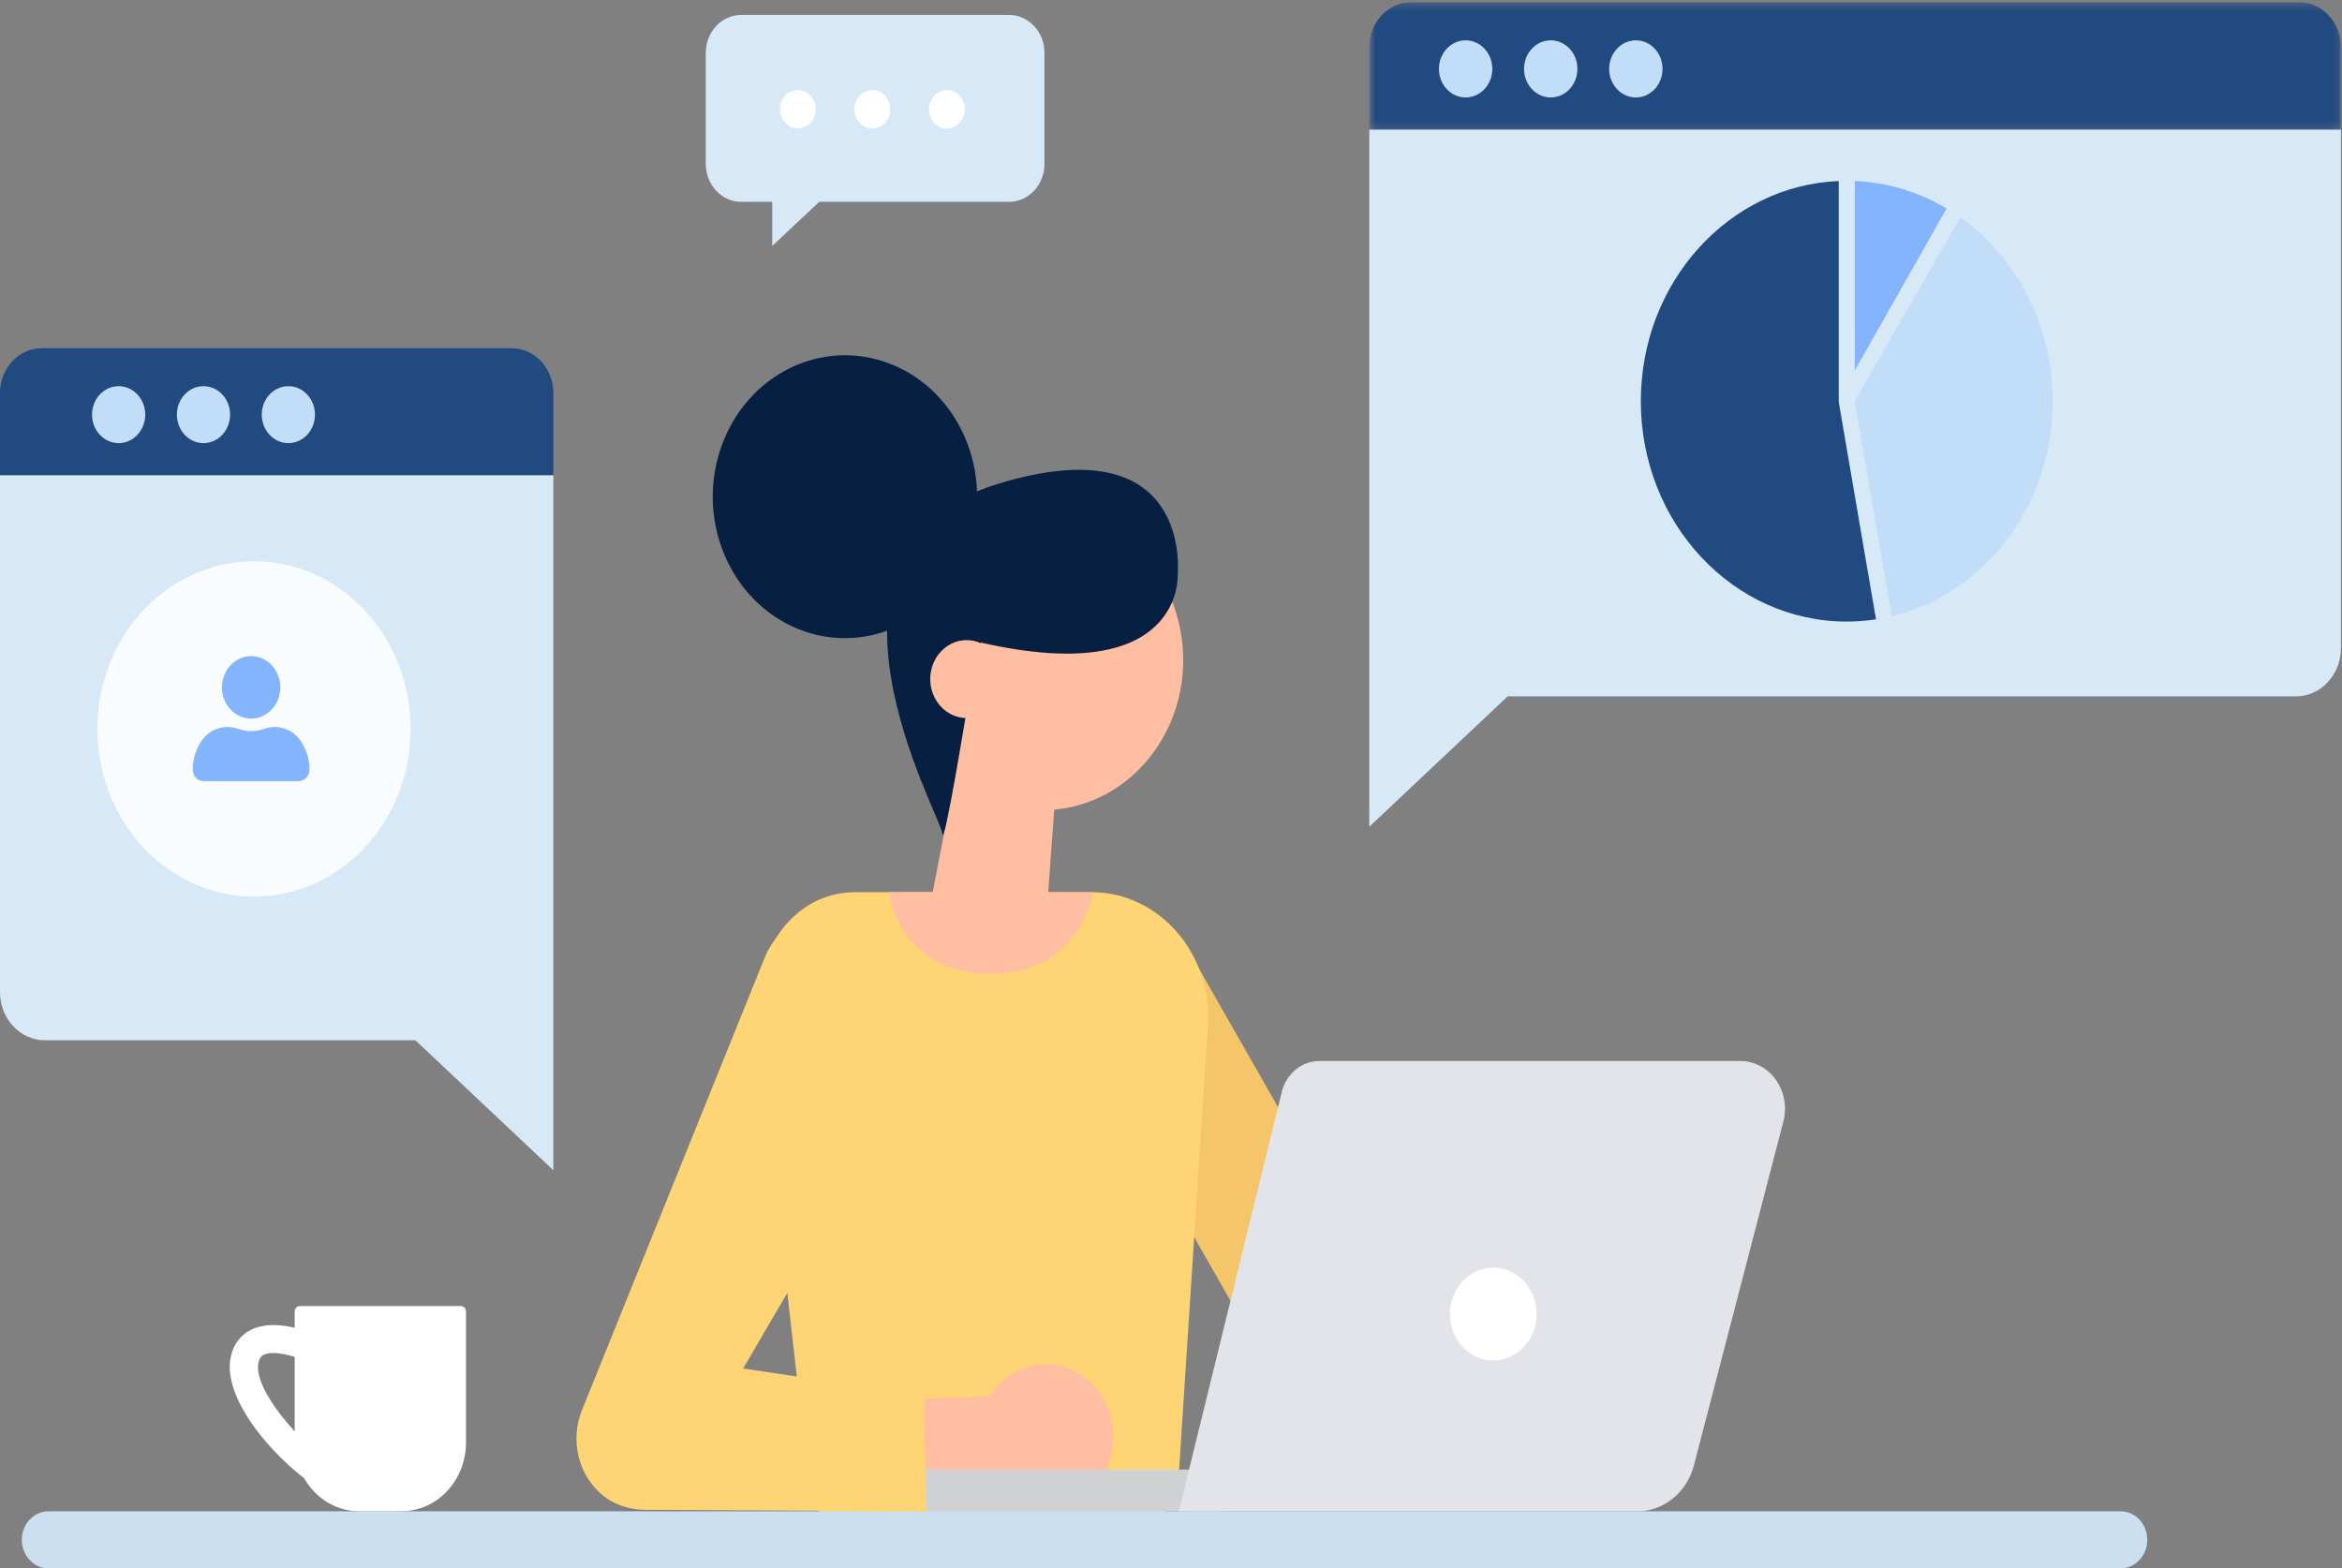 <svg width="321" height="215" viewBox="0 0 321 215" fill="none" xmlns="http://www.w3.org/2000/svg">
<rect x="0" y="0" width="321" height="215" fill="#808080" stroke="none"/>
<g clip-path="url(#clip0)">
<path fill-rule="evenodd" clip-rule="evenodd" d="M187.68 113.328V17.761H320.856V88.839C320.856 92.498 318.087 95.462 314.668 95.462H206.642L187.68 113.328Z" fill="#D7E8F7"/>
<mask id="mask0" mask-type="alpha" maskUnits="userSpaceOnUse" x="187" y="0" width="134" height="18">
<path d="M187.68 0.311H320.856V17.762H187.68V0.311Z" fill="white"/>
</mask>
<g mask="url(#mask0)">
<path fill-rule="evenodd" clip-rule="evenodd" d="M315.112 0.31H193.425C190.252 0.31 187.68 3.062 187.68 6.458V17.762H320.856V6.458C320.856 3.062 318.285 0.31 315.112 0.31Z" fill="#214A81"/>
</g>
<path fill-rule="evenodd" clip-rule="evenodd" d="M220.555 9.444C220.555 11.606 222.194 13.36 224.214 13.36C226.234 13.36 227.871 11.606 227.871 9.444C227.871 7.281 226.234 5.529 224.214 5.529C222.194 5.529 220.555 7.281 220.555 9.444Z" fill="#C1DDF7"/>
<path fill-rule="evenodd" clip-rule="evenodd" d="M208.889 9.444C208.889 11.606 210.528 13.36 212.548 13.36C214.568 13.36 216.205 11.606 216.205 9.444C216.205 7.281 214.568 5.529 212.548 5.529C210.528 5.529 208.889 7.281 208.889 9.444Z" fill="#C1DDF7"/>
<path fill-rule="evenodd" clip-rule="evenodd" d="M197.224 9.444C197.224 11.606 198.862 13.36 200.882 13.36C202.902 13.36 204.541 11.606 204.541 9.444C204.541 7.281 202.902 5.529 200.882 5.529C198.862 5.529 197.224 7.281 197.224 9.444Z" fill="#C1DDF7"/>
<path fill-rule="evenodd" clip-rule="evenodd" d="M182.283 193.096C183.925 193.096 185.589 192.626 187.09 191.642C191.446 188.796 192.823 182.709 190.162 178.047L162.516 129.585C159.852 124.919 154.165 123.453 149.814 126.297C145.456 129.143 144.081 135.232 146.74 139.896L174.386 188.354C176.129 191.41 179.169 193.096 182.283 193.096Z" fill="#F4C669"/>
<path fill-rule="evenodd" clip-rule="evenodd" d="M144.586 109.731L142.68 135.916L125.596 133.953L132.746 96.846L144.586 109.731Z" fill="#FFBDA1"/>
<path fill-rule="evenodd" clip-rule="evenodd" d="M123.808 92.172C124.682 103.492 133.964 111.91 144.54 110.975C155.116 110.039 162.983 100.105 162.107 88.783C161.234 77.463 151.951 69.045 141.374 69.98C130.797 70.917 122.932 80.852 123.808 92.172Z" fill="#FFBDA1"/>
<path fill-rule="evenodd" clip-rule="evenodd" d="M134.454 88.087L132.715 96.019C132.715 96.019 129.35 116.806 129.152 114.254C128.955 111.699 107.981 75.142 136.727 66.341C163.603 58.113 161.422 78.734 161.422 78.734C161.422 78.734 162.366 94.437 134.454 88.087Z" fill="#072042"/>
<path fill-rule="evenodd" clip-rule="evenodd" d="M137.46 93.51C137.241 96.449 134.838 98.642 132.093 98.41C129.347 98.176 127.299 95.603 127.517 92.664C127.734 89.725 130.137 87.532 132.882 87.766C135.628 88 137.678 90.57 137.46 93.51Z" fill="#FFBDA1"/>
<path fill-rule="evenodd" clip-rule="evenodd" d="M149.585 122.296H117.339C107.584 122.296 103.2 132.378 103.532 138.767L110.941 203.864C111.262 206.91 113.68 209.201 116.542 209.182L155.948 208.879C158.872 208.858 161.289 206.428 161.492 203.303L165.556 140.618C166.2 130.711 158.864 122.296 149.585 122.296Z" fill="#FFD474"/>
<path fill-rule="evenodd" clip-rule="evenodd" d="M121.85 122.296L149.768 122.319C149.768 122.319 148.367 133.463 135.732 133.463C123.093 133.463 121.85 122.296 121.85 122.296Z" fill="#FFBDA1"/>
<path fill-rule="evenodd" clip-rule="evenodd" d="M108.671 85.906C99.476 81.688 95.217 70.289 99.16 60.447C103.103 50.606 113.749 46.05 122.944 50.268C132.141 54.488 136.398 65.885 132.455 75.727C128.515 85.568 117.865 90.126 108.671 85.906Z" fill="#072042"/>
<path fill-rule="evenodd" clip-rule="evenodd" d="M6.65 214.999H290.649C292.671 214.999 294.311 213.245 294.311 211.081C294.311 208.917 292.671 207.165 290.649 207.165H6.65C4.628 207.165 2.987 208.917 2.987 211.081C2.987 213.245 4.628 214.999 6.65 214.999Z" fill="#CADFEF"/>
<path fill-rule="evenodd" clip-rule="evenodd" d="M151.658 192.581C149.413 187.665 143.868 185.627 139.275 188.028C137.766 188.816 136.557 189.991 135.678 191.379L121.881 191.955L117.017 201.751L136.426 203.511C139.117 206.752 143.586 207.831 147.404 205.833C151.997 203.431 153.902 197.497 151.658 192.581Z" fill="#FFBDA1"/>
<path fill-rule="evenodd" clip-rule="evenodd" d="M126.118 207.173H167.809V201.446H126.118V207.173Z" fill="#CFD1D3"/>
<path fill-rule="evenodd" clip-rule="evenodd" d="M161.566 207.173H224.41C228.03 207.173 231.206 204.59 232.178 200.858L244.431 153.736C245.513 149.572 242.587 145.447 238.547 145.447H180.828C178.409 145.447 176.298 147.189 175.683 149.691L161.566 207.173Z" fill="#E2E4E9"/>
<path fill-rule="evenodd" clip-rule="evenodd" d="M198.725 180.128C198.725 183.643 201.388 186.492 204.671 186.492C207.954 186.492 210.616 183.643 210.616 180.128C210.616 176.615 207.954 173.766 204.671 173.766C201.388 173.766 198.725 176.615 198.725 180.128Z" fill="white"/>
<path fill-rule="evenodd" clip-rule="evenodd" d="M126.936 207.173L88.362 206.967C86.063 206.938 83.776 206.145 82.067 204.499C79.079 201.624 78.238 197.158 79.734 193.384L104.826 131.237C106.732 126.546 111.765 124.311 116.214 126.182C120.867 128.138 126.77 143.426 124.818 148.35L101.853 187.593L126.652 191.285L126.936 207.173Z" fill="#FFD474"/>
<path fill-rule="evenodd" clip-rule="evenodd" d="M138.297 27.669H101.597C98.909 27.669 96.735 25.337 96.735 22.461V7.252C96.735 4.378 98.909 2.047 101.597 2.047H138.297C140.984 2.047 143.162 4.378 143.162 7.252V22.461C143.162 25.337 140.984 27.669 138.297 27.669Z" fill="#D7E8F7"/>
<path fill-rule="evenodd" clip-rule="evenodd" d="M105.843 24.221V33.717L115.955 24.221H105.843Z" fill="#D7E8F7"/>
<path fill-rule="evenodd" clip-rule="evenodd" d="M75.844 160.415V65.134H-0.001V136C-0.001 139.648 2.764 142.605 6.17 142.605H56.937L75.844 160.415Z" fill="#D7E8F7"/>
<path fill-rule="evenodd" clip-rule="evenodd" d="M5.727 47.734H70.117C73.278 47.734 75.845 50.479 75.845 53.864V65.134H-0V53.864C-0 50.479 2.564 47.734 5.727 47.734Z" fill="#214A81"/>
<path fill-rule="evenodd" clip-rule="evenodd" d="M19.908 56.84C19.908 58.995 18.274 60.744 16.261 60.744C14.247 60.744 12.614 58.995 12.614 56.84C12.614 54.685 14.247 52.937 16.261 52.937C18.274 52.937 19.908 54.685 19.908 56.84Z" fill="#C1DDF7"/>
<path fill-rule="evenodd" clip-rule="evenodd" d="M31.539 56.84C31.539 58.995 29.905 60.744 27.892 60.744C25.877 60.744 24.245 58.995 24.245 56.84C24.245 54.685 25.877 52.937 27.892 52.937C29.905 52.937 31.539 54.685 31.539 56.84Z" fill="#C1DDF7"/>
<path fill-rule="evenodd" clip-rule="evenodd" d="M43.17 56.84C43.17 58.995 41.537 60.744 39.522 60.744C37.508 60.744 35.875 58.995 35.875 56.84C35.875 54.685 37.508 52.937 39.522 52.937C41.537 52.937 43.17 54.685 43.17 56.84Z" fill="#C1DDF7"/>
<path fill-rule="evenodd" clip-rule="evenodd" d="M56.289 99.921C56.289 112.612 46.676 122.899 34.82 122.899C22.962 122.899 13.349 112.612 13.349 99.921C13.349 87.229 22.962 76.942 34.82 76.942C46.676 76.942 56.289 87.229 56.289 99.921Z" fill="#F8FCFF"/>
<path fill-rule="evenodd" clip-rule="evenodd" d="M41.099 179.035H63.166C63.556 179.035 63.873 179.372 63.873 179.791V197.714C63.873 202.927 59.922 207.154 55.052 207.154H49.213C44.343 207.154 40.392 202.927 40.392 197.714V179.791C40.392 179.372 40.709 179.035 41.099 179.035Z" fill="white"/>
<path fill-rule="evenodd" clip-rule="evenodd" d="M43.745 204.064C38.765 201.055 30.221 192.174 31.646 185.923C32.024 184.252 32.98 182.995 34.404 182.288C37.705 180.645 42.429 182.628 42.955 182.86L41.385 186.367C40.244 185.873 37.459 185.061 36.147 185.716C35.881 185.849 35.589 186.078 35.434 186.767C34.604 190.406 41.289 198.083 45.77 200.79L43.745 204.064Z" fill="white"/>
<path fill-rule="evenodd" clip-rule="evenodd" d="M252.041 55.207C252.038 55.191 252.044 55.174 252.043 55.16C252.038 55.12 252.031 55.084 252.029 55.045C252.029 55.027 252.022 55.013 252.022 54.996V24.814C236.944 25.433 224.895 38.705 224.895 54.995C224.895 71.68 237.532 85.206 253.12 85.206C254.483 85.206 255.822 85.096 257.133 84.896C256.698 82.378 256.237 79.701 255.777 77.021C253.901 66.115 252.041 55.207 252.041 55.207Z" fill="#214A81"/>
<path fill-rule="evenodd" clip-rule="evenodd" d="M254.217 50.793L266.81 28.576C263.056 26.344 258.777 25.002 254.217 24.815V50.793Z" fill="#84B4FE"/>
<path fill-rule="evenodd" clip-rule="evenodd" d="M268.688 29.798L254.218 55.01C255.415 62.007 257.672 75.088 259.293 84.472C271.567 81.54 280.821 70.06 281.318 56.17V53.821C280.96 43.783 276.029 35.004 268.688 29.798Z" fill="#C1DDF7"/>
<path fill-rule="evenodd" clip-rule="evenodd" d="M111.819 14.979C111.819 16.432 110.718 17.61 109.36 17.61C108.002 17.61 106.899 16.432 106.899 14.979C106.899 13.525 108.002 12.347 109.36 12.347C110.718 12.347 111.819 13.525 111.819 14.979Z" fill="white"/>
<path fill-rule="evenodd" clip-rule="evenodd" d="M122.03 14.979C122.03 16.432 120.929 17.61 119.572 17.61C118.214 17.61 117.111 16.432 117.111 14.979C117.111 13.525 118.214 12.347 119.572 12.347C120.929 12.347 122.03 13.525 122.03 14.979Z" fill="white"/>
<path fill-rule="evenodd" clip-rule="evenodd" d="M132.242 14.979C132.242 16.432 131.141 17.61 129.782 17.61C128.425 17.61 127.323 16.432 127.323 14.979C127.323 13.525 128.425 12.347 129.782 12.347C131.141 12.347 132.242 13.525 132.242 14.979Z" fill="white"/>
<path d="M34.422 98.506C36.623 98.506 38.424 96.579 38.424 94.223C38.424 91.868 36.623 89.94 34.422 89.94C32.22 89.94 30.419 91.868 30.419 94.223C30.419 96.579 32.22 98.506 34.422 98.506Z" fill="#84B4FE"/>
<path d="M36.163 99.919C35.602 100.112 35.022 100.219 34.422 100.219C33.821 100.219 33.241 100.112 32.68 99.919C30.919 99.298 28.958 99.812 27.797 101.333C26.937 102.468 26.416 103.924 26.416 105.487C26.416 106.365 27.077 107.072 27.897 107.072H40.946C41.766 107.072 42.426 106.365 42.426 105.487C42.426 103.924 41.906 102.468 41.046 101.333C39.865 99.812 37.924 99.298 36.163 99.919Z" fill="#84B4FE"/>
</g>
<defs>
<clipPath id="clip0">
<rect width="321" height="215" fill="white"/>
</clipPath>
</defs>
</svg>
